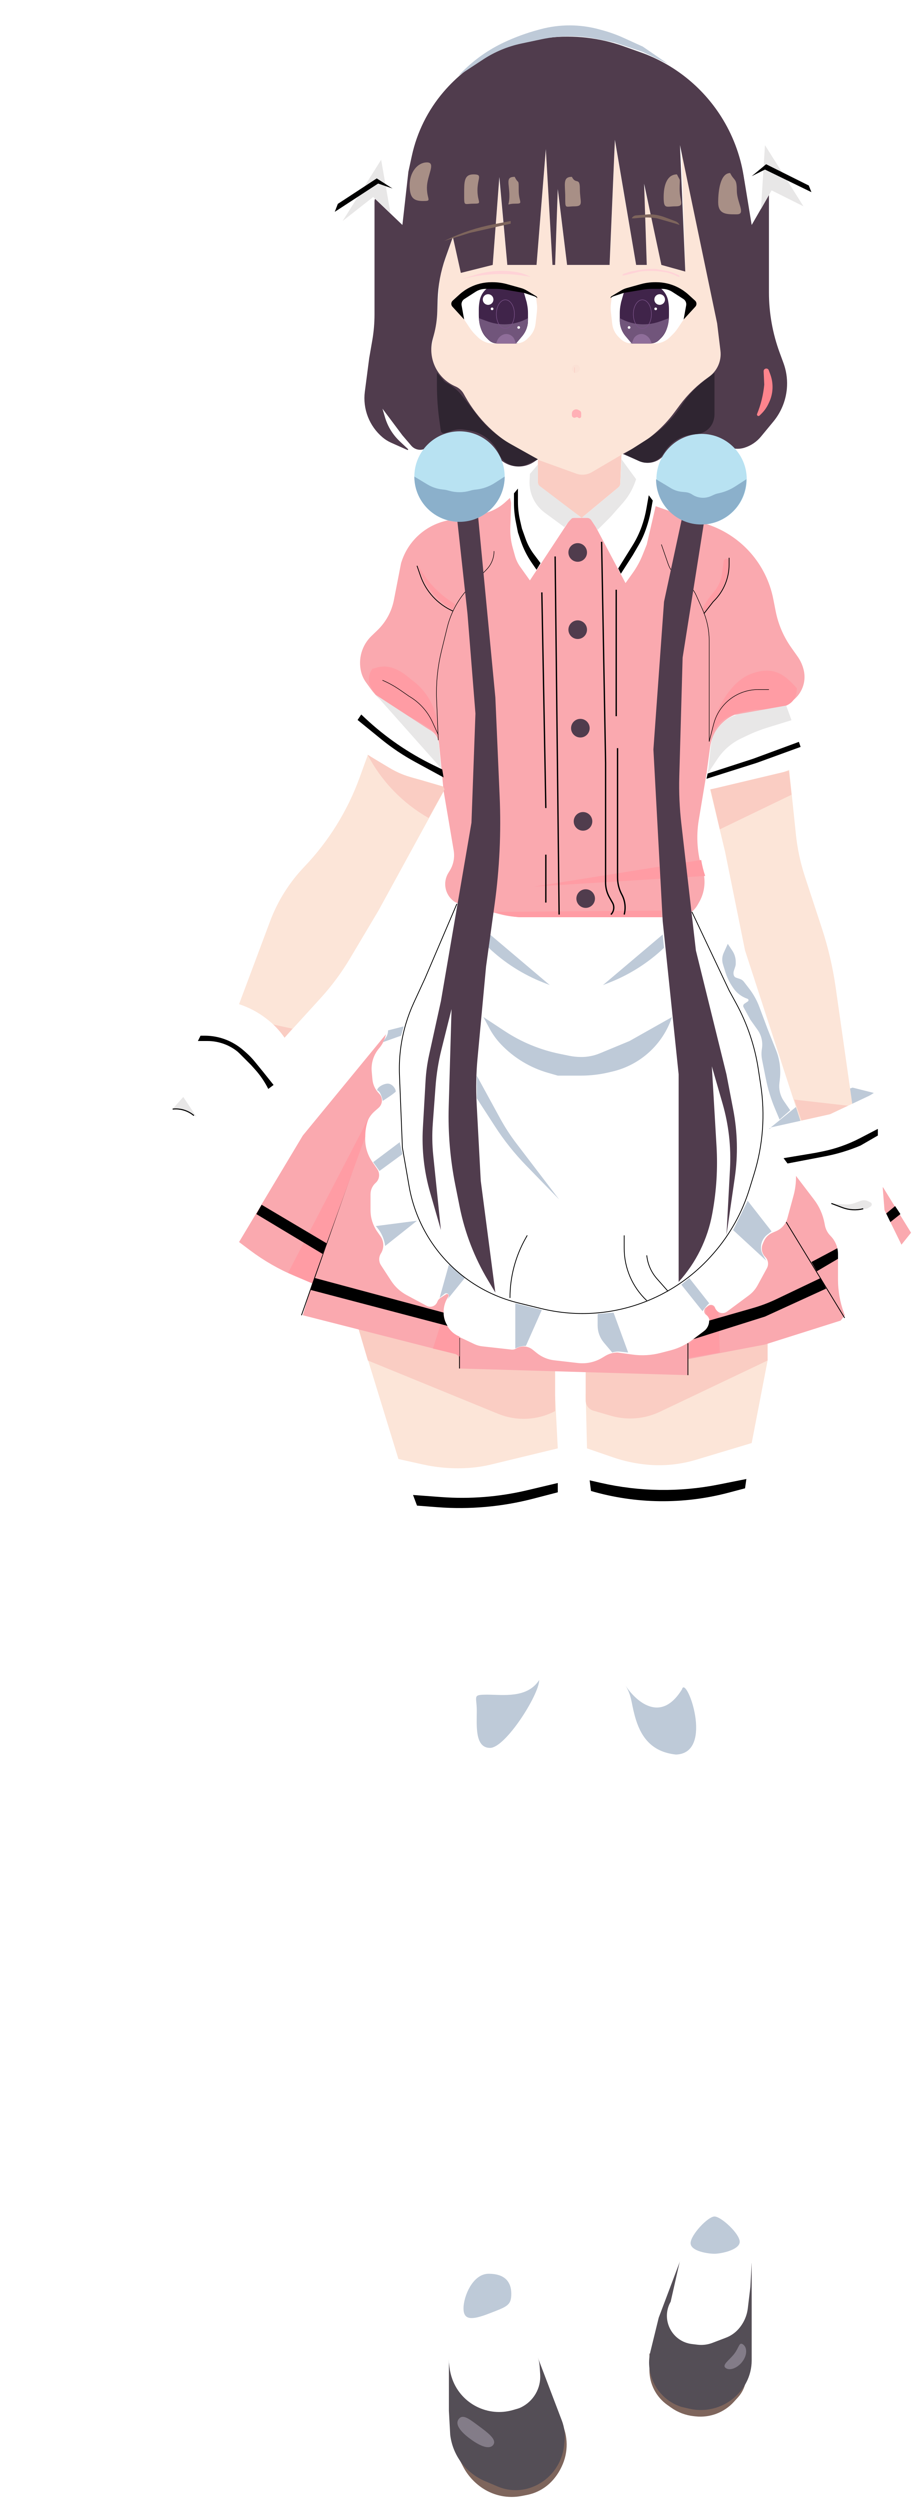 <svg width="347" height="939" viewBox="0 0 347 939" fill="none" xmlns="http://www.w3.org/2000/svg">
<path d="M198.079 937.091L196.075 937.479C191.043 938.455 185.797 937.412 181.505 934.609C178.399 932.58 175.842 929.774 174.123 926.486L171.253 921L210.197 908L211.035 909.679C213.657 914.93 213.711 921.096 211.182 926.392L211.037 926.695C210.149 928.555 208.988 930.27 207.591 931.786C205.068 934.523 201.735 936.382 198.079 937.091Z" fill="#7E655C"/>
<path d="M280.498 893.577L282.093 878L244.148 884V890.233C244.148 895.419 246.661 900.283 250.891 903.283L252.303 904.285C254.813 906.065 257.737 907.172 260.797 907.501L261.518 907.578C266.918 908.157 272.269 906.122 275.919 902.102L277.446 900.42C279.167 898.523 280.237 896.125 280.498 893.577Z" fill="#7E655C"/>
<path d="M168.757 905.5V881.5L202.209 885.5L211.229 909.16C212.191 911.683 212.534 914.4 212.227 917.084L212.043 918.701C211.22 925.909 206.326 932.001 199.465 934.356C195.445 935.737 191.057 935.585 187.142 933.929L182.349 931.903C175.179 928.871 170.182 922.23 169.256 914.5L168.757 905.5Z" fill="#544E56"/>
<path d="M247.643 870.5L256.131 848L282.593 850V854.5V886.572C282.593 889.48 281.882 892.344 280.523 894.915C276.443 902.632 267.687 906.645 259.178 904.697L256.131 904C247.409 901.182 242.344 892.105 244.528 883.203L247.643 870.5Z" fill="#544E56"/>
<path d="M161.19 579.461L149.784 546.5L209.698 542.5L210.128 612.314C210.174 619.738 209.224 627.134 207.302 634.305L204.705 644L195.718 710L189.609 805.532C189.355 809.504 189.44 813.489 189.864 817.446L194.413 859.968C194.948 864.967 196.153 869.87 197.996 874.547L201.876 884.389C202.427 885.788 202.762 887.263 202.869 888.763L203.079 891.702C203.457 897.005 200.537 901.994 195.728 904.26C195.389 904.42 195.038 904.552 194.678 904.657L192.842 905.189C183.472 907.905 173.587 902.963 170.139 893.836C169.553 892.285 169.162 890.667 168.975 889.019L163.764 843V819.124C163.764 814.048 163.389 808.98 162.642 803.959L153.287 741.116C152.285 734.384 151.843 727.58 151.967 720.774L152.538 689.307C152.699 680.468 153.924 671.68 156.188 663.134L162.822 638.096C164.776 630.719 165.953 623.158 166.334 615.536C166.945 603.293 165.199 591.046 161.19 579.461Z" fill="white"/>
<path d="M226.673 623.5L220.682 542L283.092 539.5L273.983 598.445C271.432 614.95 272.507 631.813 277.133 647.86L281.414 662.714C283.195 668.894 284.464 675.211 285.207 681.599L288.824 712.686C289.661 719.881 289.85 727.136 289.39 734.365L287.086 770.5L284.091 822L282.094 859L281.14 866.959C280.786 869.913 279.521 872.684 277.522 874.886C276.26 876.276 274.689 877.349 272.936 878.017L267.837 879.963C266.051 880.644 264.127 880.882 262.229 880.656L260.154 880.408C252.558 879.503 248.346 871.144 252.137 864.5L257.667 840.132C258.969 834.395 259.626 828.531 259.626 822.648V790.783C259.626 782.621 258.701 774.485 256.868 766.531L244.647 713.5L226.673 623.5Z" fill="white"/>
<path d="M149.784 548L137.801 509L208.699 524.5L209.698 544L184.536 550.082C182.009 550.693 179.437 551.1 176.845 551.3C170.82 551.764 164.76 551.333 158.862 550.02L149.784 548Z" fill="#FCE5D8"/>
<path d="M220.682 544L220.183 523.5L240.653 532L288.584 511L282.593 542L261.653 548.291C255.698 550.08 249.453 550.701 243.262 550.12C238.875 549.708 234.554 548.775 230.388 547.341L220.682 544Z" fill="#FCE5D8"/>
<path d="M138.301 511L134.306 497.5L208.699 512.5V530C202.052 533.487 194.203 533.86 187.255 531.019L138.301 511Z" fill="#FACDC3"/>
<path d="M220.183 525.995V513.5L288.584 500V511L248.074 530.26C242.328 532.991 235.781 533.522 229.671 531.751L223.069 529.837C221.359 529.341 220.183 527.775 220.183 525.995Z" fill="#FACDC3"/>
<path d="M113.836 426.5L146.289 387L332.022 446L342.506 463L316.045 496L287.586 505L258.627 510.5V516.5L172.751 514V510.555C172.751 509.64 172.131 508.842 171.245 508.616L113.836 494L117.331 482L110.88 479.291C104.885 476.773 99.224 473.525 94.025 469.62L89.871 466.5L113.836 426.5Z" fill="#FAA9AF"/>
<path d="M167.491 342.654L169.755 336.5L260.125 340L263.785 346.23C264.611 347.636 266.12 348.5 267.751 348.5C268.915 348.5 270.003 349.077 270.657 350.039L275.584 357.296C277.129 359.571 277.273 362.517 275.958 364.932C275.512 365.749 275.914 366.771 276.798 367.065L277.822 367.407C278.972 367.791 279.962 368.548 280.634 369.558L283.355 373.645C284.176 374.878 284.855 376.199 285.381 377.584L292.107 395.311C293.395 398.706 293.733 402.388 293.085 405.961C292.451 409.453 293.478 413.041 295.863 415.668L297.072 417L299.145 439.836C299.425 442.921 299.152 446.03 298.338 449.019L296.017 457.54C295.422 459.726 293.861 461.521 291.779 462.414L290.413 463.001C288.92 463.642 287.736 464.839 287.112 466.339L286.742 467.227C286.044 468.905 286.426 470.839 287.711 472.125C288.821 473.237 289.067 474.947 288.316 476.327L284.83 482.726C284.014 484.224 282.882 485.527 281.511 486.543L273.313 492.624C271.735 493.795 269.472 493.082 268.851 491.216C268.491 490.135 267.17 489.735 266.271 490.435L265.393 491.119C264.505 491.811 264.527 493.16 265.437 493.823C267.269 495.158 267.298 497.881 265.494 499.254L260.302 503.206C257.878 505.05 255.112 506.394 252.164 507.16L248.359 508.148C244.919 509.041 241.338 509.253 237.817 508.772L232.165 508C230.532 508 228.929 508.444 227.529 509.286L226.38 509.976C223.656 511.613 220.469 512.304 217.312 511.943L208.34 510.916C205.965 510.644 203.715 509.707 201.849 508.212L200.217 506.904C198.419 505.464 195.908 505.318 193.956 506.54C193.481 506.838 192.918 506.966 192.36 506.904L181.295 505.673C180.266 505.558 179.263 505.274 178.328 504.832L172.714 502.177C166.962 499.457 164.995 492.245 168.569 486.982C168.947 486.426 168.292 485.751 167.725 486.112L165.628 487.449C165.066 487.807 164.636 488.337 164.403 488.961C163.801 490.569 161.918 491.278 160.405 490.466L152.886 486.432C150.523 485.164 148.518 483.322 147.054 481.075L143.216 475.181C142.351 473.853 142.341 472.141 143.192 470.803C144.462 468.804 144.4 466.237 143.036 464.301L141.86 462.633C140.194 460.269 139.299 457.447 139.299 454.555V448.569C139.299 446.935 139.998 445.378 141.218 444.292C142.69 442.981 142.96 440.781 141.848 439.154L139.919 436.33C138.214 433.835 137.302 430.883 137.302 427.861V425.228C137.302 422.223 138.598 419.364 140.858 417.384L142.323 416.1C143.93 414.692 144.012 412.22 142.502 410.708C141.078 409.281 140.198 407.401 140.016 405.393L139.75 402.466C139.462 399.291 140.469 396.134 142.542 393.711C144.316 391.639 145.291 389.001 145.291 386.273V380.366C145.291 375.439 147.706 370.825 151.755 368.018L155.882 365.157C157.181 364.257 157.457 362.451 156.488 361.203C155.496 359.925 155.553 358.122 156.624 356.909L163.9 348.672C165.46 346.906 166.678 344.865 167.491 342.654Z" fill="white"/>
<path d="M251.138 485L246.971 480.27C244.811 477.819 243.474 474.751 243.15 471.5V471.5" stroke="black" stroke-width="0.3"/>
<path d="M243.15 488.5V488.5C237.733 483.394 234.662 476.28 234.662 468.836V464" stroke="black" stroke-width="0.3"/>
<path d="M266.616 489.5L259.127 480L256.131 482.5L264.119 492.5C264.783 491.502 265.544 490.573 266.391 489.725L266.616 489.5Z" fill="#BECAD8"/>
<path d="M230.668 493L224.676 493.5V497.841C224.676 500.204 225.513 502.49 227.038 504.295L230.168 508C231.155 507.671 232.202 507.56 233.236 507.675L236.16 508L230.668 493Z" fill="#BECAD8"/>
<path d="M174.748 480L168.757 475L165.262 487.5L167.136 485.964C167.97 485.281 169.146 486.22 168.665 487.184L168.258 488L174.748 480Z" fill="#BECAD8"/>
<path d="M179.242 404V412.5L186.123 423.124C189.516 428.362 193.416 433.253 197.769 437.726L210.197 450.5L194.139 429.471C191.866 426.495 189.823 423.35 188.026 420.064L179.242 404Z" fill="#BECAD8"/>
<path d="M189.764 387.282L181.738 382L183.97 386.191C185.14 388.387 186.601 390.414 188.316 392.216C193.162 397.313 199.283 401.02 206.045 402.955L209.698 404H218.382C221.901 404 225.408 403.594 228.834 402.792L230.213 402.468C240.734 400.002 249.223 392.254 252.636 382L236.659 391L225.496 395.626C223.307 396.533 220.96 397 218.59 397C216.993 397 215.4 396.838 213.836 396.515L210.291 395.784C202.972 394.275 196.007 391.39 189.764 387.282Z" fill="#BECAD8"/>
<path d="M204.233 369.029L206.702 370L184.235 351L183.735 356C189.671 361.614 196.63 366.037 204.233 369.029Z" fill="#BECAD8"/>
<path d="M229.142 369.029L226.673 370L249.141 351L249.64 356C243.704 361.614 236.745 366.037 229.142 369.029Z" fill="#BECAD8"/>
<path d="M289.083 424L299.568 415.5L320.538 408.5L328.527 410.5L320.538 415.5L302.065 423L289.083 424Z" fill="#BECAD8"/>
<path d="M272.607 320L266.616 295L296.573 288L299.223 313.403C299.784 318.786 300.919 324.093 302.608 329.234L308.977 348.623C311.354 355.86 313.091 363.292 314.166 370.834L320.538 415.5L301.565 423L280.096 357L272.607 320Z" fill="#FCE5D8"/>
<path d="M142.295 342L167.758 295.5L138.301 283.5L135.199 292.043C130.659 304.544 123.569 315.964 114.378 325.578C108.749 331.465 104.375 338.433 101.519 346.06L89.371 378.5L105.847 391L120.526 374.9C124.709 370.312 128.418 365.312 131.594 359.976L142.295 342Z" fill="#FCE5D8"/>
<path d="M109.965 386.362L105.97 390.862L95.985 383.362L109.965 386.362Z" fill="#FACDC3"/>
<path d="M99.986 382.482L100.255 382.688C105.201 386.475 108.896 391.66 110.864 397.57L111.839 400.5L88.871 418.983C85.56 421.647 82.648 424.772 80.224 428.262C77.373 432.367 73.623 435.767 69.26 438.203L52.398 447.621C50.768 448.531 49.338 449.76 48.193 451.234L47.048 452.708C45.071 455.254 41.834 456.35 38.802 455.664L38.517 459.526C38.471 460.141 38.145 460.7 37.633 461.042L35.564 462.423C34.235 463.311 32.453 462.358 32.453 460.76V447L22.802 463.569C22.296 464.437 21.322 464.919 20.325 464.794C18.982 464.626 17.974 463.484 17.974 462.13V459L29.957 440L9.81 462.144C9.598 462.377 9.328 462.55 9.027 462.645C6.153 463.554 3.783 460.272 5.55 457.83L21.036 436.429C23.608 432.875 27.085 430.074 31.105 428.319L55.171 417.814C60.798 415.358 65.324 410.916 67.887 405.337L73.509 393.098C74.762 390.37 75.819 387.555 76.671 384.675L79.386 375.5C86.833 375.5 94.073 377.954 99.986 382.482Z" fill="white"/>
<path d="M280.151 294.051L264.119 297L268.613 265L294.576 262L301.521 282.048C302.387 284.548 301.155 287.291 298.71 288.304L296.506 289.217C291.239 291.4 285.757 293.02 280.151 294.051Z" fill="white"/>
<path d="M131.96 273.857L142.794 258L167.758 274.5L168.757 296L153.964 291.72C148.891 290.253 144.132 287.863 139.924 284.671L132.845 279.3C131.147 278.012 130.757 275.618 131.96 273.857Z" fill="white"/>
<path d="M189.966 188.6L191.724 187L198.714 217L209.199 193L223.678 194.5L235.161 217L246.145 190L266.116 197L266.376 197.089C278.883 201.366 288.158 211.989 290.709 224.958L291.616 229.57C292.58 234.468 294.568 239.107 297.45 243.182L299.87 246.604C300.989 248.185 301.782 249.974 302.201 251.865C303.045 255.668 301.821 259.635 298.981 262.301L298.637 262.624C296.642 264.497 294.126 265.723 291.421 266.14L276.102 268.5C271.141 270.674 267.672 275.276 266.947 280.643L265.617 290.5L262.705 308C261.666 314.244 262.123 320.646 264.04 326.679L264.619 328.5C265.264 332.053 264.636 335.719 262.847 338.855L262.285 339.841C260.641 342.722 257.578 344.5 254.261 344.5H196.866C193.783 344.5 190.714 344.104 187.732 343.322L172.175 339.242C171.567 339.082 170.996 338.802 170.498 338.418C167.239 335.908 166.407 331.34 168.569 327.842L169.076 327.022C170.479 324.752 171.007 322.049 170.561 319.417L166.76 297L165.107 279.622C164.891 277.352 163.583 275.329 161.6 274.201L148.068 266.501C144.593 264.523 141.584 261.821 139.245 258.578L137.584 256.276C136.738 255.103 136.124 253.779 135.773 252.376C134.557 247.504 136.037 242.353 139.655 238.869L141.895 236.712C145.08 233.645 147.242 229.672 148.088 225.332L150.783 211.5L151.03 210.757C153.653 202.876 160.322 197.022 168.476 195.441L181.274 192.961C184.516 192.332 187.524 190.824 189.966 188.6Z" fill="#FAA9AF"/>
<path d="M264.828 227.258L264.119 228.5V229L264.619 230.5L267.614 227L269.495 224.41C270.897 222.48 272.015 220.359 272.817 218.113L274.048 214.66C274.086 214.554 274.105 214.443 274.105 214.33V210.917C274.105 209.894 272.778 209.493 272.211 210.345C272.143 210.447 272.099 210.563 272.083 210.685L271.459 215.372C271.228 217.108 270.663 218.782 269.795 220.303C269.341 221.099 268.812 221.851 268.216 222.547L267.807 223.025C266.683 224.339 265.685 225.756 264.828 227.258Z" fill="#FF9CA4"/>
<path d="M266.616 278.5V255.5V240.606C266.616 236.581 265.766 232.601 264.121 228.927L261.743 223.615C260.694 221.272 258.896 219.344 256.631 218.134V218.134C254.063 216.762 252.105 214.472 251.15 211.721L248.642 204.5" stroke="black" stroke-width="0.2"/>
<path d="M218.685 194.5H215.768C215.096 194.5 214.468 194.838 214.098 195.4L199.213 218L195.551 212.866C194.671 211.631 194.013 210.253 193.608 208.792L192.743 205.675C192.067 203.239 191.765 200.715 191.847 198.188L192.223 186.5L202.708 174L203.706 182L218.685 194.5L232.165 182.5L233.164 172L246.645 189.5L243.15 204.5L241.627 208.312C240.649 210.762 239.38 213.086 237.848 215.233L235.161 219L222.743 195.564C222.397 194.909 221.717 194.5 220.976 194.5H218.685Z" fill="white"/>
<path d="M202.209 180.974V171L218.685 176L233.663 170.5L233.201 181.611C233.177 182.177 232.915 182.706 232.479 183.068L218.685 194.5L203.442 183.399C202.667 182.834 202.209 181.933 202.209 180.974Z" fill="#FACDC3"/>
<path d="M234.163 170.5L222.517 177.336C220.722 178.39 218.551 178.59 216.593 177.882L201.709 172.5L194.455 169.54C190.35 167.866 186.645 165.345 183.58 162.142L183.099 161.64C178.9 157.252 175.56 152.117 173.25 146.5L171.763 145.984C165.125 143.683 161.113 136.931 162.266 130L164.263 120L165.262 103.5L170.255 89L173.25 102L185.233 99L187.729 67.5L190.725 99.5L201.709 99L205.204 56.5L207.701 99H208.699L209.698 71.5L213.193 99.5H229.17L231.167 53L239.155 99.5H243.15L242.151 70L249.141 99.5L257.629 101.5L256.131 56L269.117 117.172C269.445 118.716 269.987 120.208 270.727 121.602C274.953 129.568 272.655 139.431 265.344 144.709L256.63 151C251.767 159.442 244.315 166.094 235.378 169.973L234.163 170.5Z" fill="#FCE5D8"/>
<path d="M140.797 112.5V75.606C140.797 73.61 143.38 72.819 144.499 74.472C146.696 77.721 151.762 76.329 151.992 72.414L152.251 68.001C152.271 67.668 152.32 67.337 152.399 67.012L154.73 57.382C155.759 53.133 157.089 48.962 158.71 44.902L160.269 41L167.259 33L170.701 29.947C179.882 21.803 191.11 16.317 203.176 14.08C217.46 11.431 232.217 13.462 245.255 19.871L252.636 23.5C266.633 32.42 276.239 46.81 279.109 63.158L282.593 83L289.083 73V109.792C289.083 117.536 290.452 125.22 293.126 132.488L294.543 136.341C295.553 139.087 296.011 142.005 295.889 144.928C295.685 149.841 293.879 154.552 290.746 158.342L286.077 163.992C284.455 165.955 282.298 167.405 279.868 168.165C277.19 169.003 274.273 168.501 272.03 166.816L270.89 165.96C268.764 164.363 266.177 163.5 263.517 163.5C258.824 163.5 254.359 165.528 251.271 169.062L249.447 171.15C247.183 173.74 243.504 174.567 240.35 173.194L234.163 170.5L237.66 168.614C243.906 165.246 249.335 160.546 253.563 154.846L255.547 152.171C258.579 148.084 262.255 144.517 266.43 141.608C269.617 139.388 271.317 135.59 270.85 131.734L269.612 121.5L255.632 54.5L257.629 102L248.642 99.5L242.151 69L243.15 99.5H239.155L231.167 52.5L229.17 99.5H213.193L209.698 71L208.699 99.5H207.701L205.204 56L201.709 99.5H190.725L187.729 66.5L185.233 99.5L173.25 102.5L170.255 89L167.466 96.869C165.675 101.926 164.682 107.23 164.525 112.592L164.393 117.074C164.307 120.014 163.876 122.935 163.109 125.775L162.663 127.431C160.716 134.643 164.369 142.188 171.234 145.134C172.542 145.696 173.628 146.672 174.325 147.913L174.939 149.006C179.703 157.487 186.819 164.409 195.428 168.935L202.209 172.5L200.89 173.401C195.737 176.919 188.671 175.169 185.755 169.653C183.603 165.582 179.318 163.094 174.715 163.243L173.77 163.274C169.204 163.421 164.792 164.952 161.116 167.664L160.556 168.078C158.706 169.443 156.116 169.148 154.621 167.401L151.282 163.5L143.793 153.5L144.756 156.779C145.76 160.198 147.686 163.311 150.283 165.75L152.281 167.625L153.279 168.562L153.381 168.658C153.552 168.819 153.368 169.095 153.154 169L152.031 168.5L149.784 167.5L147.041 166.279C145.88 165.762 144.798 165.084 143.826 164.265C138.827 160.049 136.315 153.579 137.16 147.094L138.8 134.5L139.957 127.84C140.516 124.619 140.797 121.356 140.797 118.087V112.5Z" fill="#503C4D"/>
<path d="M203.706 222.5L205.204 303.5" stroke="black" stroke-width="0.5"/>
<path d="M231.666 221.5V269" stroke="black" stroke-width="0.5"/>
<path d="M140.298 74L123.322 87L133.807 58.5C142.224 32.277 163.244 12.031 189.764 4.604L197.447 2.452C203.248 0.828 209.269 0.126 215.288 0.374L222.023 0.651C235.568 1.209 248.771 5.075 260.476 11.914L261.073 12.262C276.4 21.216 288.7 34.548 296.391 50.546L297.571 53L308.555 81L290.082 71.5L282.593 84.5L279.562 65.983C278.267 58.076 275.385 50.514 271.087 43.751C263.984 32.573 253.344 24.093 240.863 19.663L234.413 17.374C225.379 14.167 215.731 13.072 206.208 14.172L204.631 14.355C189.915 16.055 176.386 23.254 166.753 34.508C160.858 41.395 156.764 49.637 154.836 58.495L153.529 64.5L151.282 84.5L140.298 74Z" fill="white"/>
<ellipse cx="172.751" cy="179" rx="16.976" ry="17" fill="#B8E2F2"/>
<path d="M280.732 179.963C280.732 189.351 273.131 196.963 263.756 196.963C254.381 196.963 246.781 189.351 246.781 179.963C246.781 170.574 254.381 162.963 263.756 162.963C273.131 162.963 280.732 170.574 280.732 179.963Z" fill="#B8E2F2"/>
<ellipse cx="217.187" cy="207.5" rx="3.495" ry="3.5" fill="#503C4D"/>
<ellipse cx="217.187" cy="236.5" rx="3.495" ry="3.5" fill="#503C4D"/>
<ellipse cx="218.186" cy="273.5" rx="3.495" ry="3.5" fill="#503C4D"/>
<ellipse cx="219.184" cy="308.5" rx="3.495" ry="3.5" fill="#503C4D"/>
<path d="M135.809 268.36L137.33 269.783C144.924 276.888 153.539 282.812 162.887 287.359L166.26 289L166.76 292L156.056 286.181C151.552 283.732 147.283 280.871 143.306 277.634L134.429 270.409L135.809 268.36Z" fill="black"/>
<ellipse cx="220.183" cy="337.5" rx="3.495" ry="3.5" fill="#503C4D"/>
<path d="M166.644 295.466L167.143 296.466L161.152 307.249V307.249C151.374 301.7 143.393 293.429 138.185 283.466V283.466L146.317 288.352C149.203 290.086 152.317 291.407 155.57 292.275L158.156 292.966L166.644 295.466Z" fill="#FACDC3"/>
<path d="M266.043 290.525L283.092 285L300.338 278.639L300.988 280.53L284.59 286.5L265.617 292.5L266.043 290.525Z" fill="black"/>
<path d="M263.62 323V323C263.952 324.997 264.44 326.965 265.08 328.886L265.118 329L200.711 333L263.62 323Z" fill="#FF9CA4"/>
<path d="M264.619 196.5L256.63 193.5L249.64 226L245.646 281.5L249.141 346L255.132 403.5V481.5C261.658 474.311 266.037 465.436 267.772 455.883L267.883 455.271C269.363 447.119 269.865 438.82 269.379 430.55L267.614 400.5L271.654 414.526C273.938 422.453 274.88 430.706 274.441 438.944L273.106 464L276.243 442.324C277.472 433.834 277.273 425.199 275.656 416.775L273.106 403.5L261.623 357L256.15 309.355C255.472 303.459 255.216 297.523 255.382 291.59L256.63 247L264.619 196.5Z" fill="#503C4D"/>
<path d="M205.204 321V339" stroke="black" stroke-width="0.5"/>
<path d="M164.263 276C161.06 272.35 152.511 268.65 146.02 264.917C139.144 260.006 136.986 255.421 140.029 251.15C141.526 251.15 146.02 247.65 154.508 255.15C161.383 260.061 165.262 268 164.263 276Z" fill="#FF9CA4"/>
<path d="M164.763 278L164.145 262.855C163.892 256.649 164.514 250.439 165.991 244.406L168.132 235.667C169.522 229.991 172.396 224.787 176.459 220.587L182.951 213.875C184.735 212.031 185.732 209.566 185.732 207V207" stroke="black" stroke-width="0.2"/>
<path d="M193.222 185.31L194.719 183.5L194.72 188.47C194.72 190.816 194.985 193.154 195.512 195.439L196.217 198.5L197.596 202.366C198.337 204.443 199.386 206.398 200.708 208.163L203.207 211.5L201.71 214L199.975 211.491C198.145 208.844 196.7 205.949 195.683 202.895L194.72 200L193.92 195.994C193.456 193.67 193.222 191.306 193.222 188.936L193.222 185.31Z" fill="black"/>
<path d="M243.897 186L245.395 188L244.763 191.49C244.22 194.49 243.387 197.429 242.275 200.267V200.267C241.693 201.753 240.997 203.193 240.193 204.572L237.906 208.5L233.412 215.5L232.413 213.5L236.158 207.5L237.777 204.906C239.19 202.642 240.355 200.232 241.252 197.718V197.718C242.015 195.576 242.597 193.374 242.992 191.135L243.897 186Z" fill="black"/>
<path d="M202.209 181.007V174.5L199.213 178L199.087 180.516C198.854 185.196 200.959 189.686 204.705 192.5L212.194 198L212.273 197.89C213.051 196.798 213.918 195.773 214.866 194.825C215.073 194.617 215.355 194.5 215.649 194.5H218.685L203 182.6C202.501 182.222 202.209 181.633 202.209 181.007Z" fill="#E8E7E7"/>
<path d="M239.155 180L233.663 172.5L233.208 181.621C233.18 182.181 232.918 182.704 232.487 183.061L218.685 194.5H220.609C221.279 194.5 221.903 194.835 222.274 195.392L224.676 199L229.669 194L234.157 188.907C236.14 186.656 237.684 184.052 238.708 181.232L239.155 180Z" fill="#E8E7E7"/>
<path d="M164.763 276L162.638 271.318C160.772 267.208 157.676 263.777 153.778 261.5V261.5L150.413 259.167C148.335 257.726 146.117 256.497 143.793 255.5V255.5" stroke="black" stroke-width="0.2"/>
<path d="M170.255 229.5V229.5C164.522 226.948 160.104 222.133 158.054 216.203L156.774 212.5" stroke="black" stroke-width="0.3"/>
<path d="M171.253 227L170.255 229L169.798 228.735C163.988 225.366 159.641 219.953 157.608 213.553L157.273 212.5L157.835 213.472C161.067 219.062 165.689 223.722 171.253 227Z" fill="#FF9CA4"/>
<path d="M299.568 258.5C299.568 265.68 293.078 266.5 284.091 266.5C275.603 268 270.111 269 267.115 277.5C267.614 268.5 274.105 256 282.593 253C291.068 250.005 295.075 253.5 299.568 258.5Z" fill="#FF9CA4"/>
<path d="M266.616 278.5L268.304 271.949C269.744 266.359 273.885 261.859 279.337 259.96V259.96C281.162 259.325 283.08 259 285.013 259H289.083" stroke="black" stroke-width="0.2"/>
<path d="M264.619 230.5L268.114 226L268.452 225.661C272.072 222.036 274.105 217.123 274.105 212V212V209.5" stroke="black" stroke-width="0.3"/>
<path d="M267.115 296.5L296.573 289.5L297.571 298.5L270.61 311.5L267.115 296.5Z" fill="#FACDC3"/>
<path d="M320.538 415.5L298.57 413L302.065 423L320.538 415.5Z" fill="#FACDC3"/>
<path d="M76.987 389H75.391L74.393 391H77.995C81.819 391 85.544 392.213 88.636 394.464C89.125 394.821 89.586 395.215 90.014 395.644L94.364 400L95.869 401.675C97.852 403.882 99.529 406.345 100.855 409L102.852 407.5L98.858 402.5L95.745 398.69C94.826 397.565 93.819 396.515 92.734 395.549L91.763 394.684C90.505 393.565 89.128 392.587 87.657 391.768C84.394 389.953 80.721 389 76.987 389Z" fill="black"/>
<g filter="url(#filter0_f)">
<path d="M68.901 412L64.906 416.5C67.836 416.5 70.701 417.368 73.137 418.995L73.894 419.5L68.901 412Z" fill="#E8E7E7"/>
</g>
<g filter="url(#filter1_f)">
<path d="M64.906 416.571V416.571C67.775 416.243 70.651 417.111 72.86 418.97L72.895 419" stroke="black" stroke-width="0.4"/>
</g>
<path d="M171.753 339.5L159.77 367.5L155.568 376.616C154.377 379.202 153.373 381.87 152.565 384.601V384.601C150.724 390.825 149.918 397.309 150.181 403.794L151.282 431L153.786 445.466C156.333 460.18 164.775 473.218 177.16 481.561V481.561C182.5 485.159 188.433 487.787 194.686 489.325L203.43 491.476C210.227 493.148 217.249 493.711 224.225 493.145V493.145C241.158 491.77 256.881 483.823 268.03 471.004L268.405 470.573C274.468 463.601 279.011 455.441 281.742 446.614L283.493 440.954C286.844 430.125 287.696 418.679 285.987 407.474L285.077 401.508C283.764 392.902 280.962 384.59 276.798 376.945L274.105 372L260.125 342.5" stroke="black" stroke-width="0.3"/>
<path d="M171.753 194H179.741L186.232 262L187.846 299.185C188.433 312.701 187.799 326.242 185.954 339.644L182.737 363L179.519 397.636C179.002 403.205 178.892 408.804 179.189 414.388L180.74 443.5L186.232 485.5L183.484 480.913C178.364 472.368 174.75 463.007 172.799 453.238L171.172 445.091C169.235 435.395 168.403 425.511 168.69 415.627L169.755 379L165.984 394.106C164.839 398.694 164.088 403.371 163.739 408.086L162.709 422.008C162.415 425.995 162.472 430 162.881 433.977L165.761 462L161.714 447.949C159.436 440.04 158.511 431.802 158.98 423.585L159.987 405.939C160.175 402.652 160.624 399.384 161.331 396.168L165.761 376L177.245 309L178.742 268L175.747 230.5L171.753 194Z" fill="#503C4D"/>
<path d="M248.642 342V344.5H195.219L194.94 344.472C191.807 344.158 188.719 343.497 185.732 342.5L248.642 342Z" fill="#FF9CA4"/>
<path d="M208.699 209L210.197 343.5" stroke="black" stroke-width="0.5"/>
<path d="M226.174 203.5L227.672 286.5V331.533C227.672 333.477 228.179 335.388 229.142 337.077L230.265 339.045C231.093 340.495 230.848 342.319 229.669 343.5V343.5" stroke="black" stroke-width="0.5"/>
<path d="M232.165 281V329.606C232.165 331.834 232.718 334.027 233.773 335.989V335.989C234.987 338.248 235.316 340.879 234.695 343.367L234.662 343.5" stroke="black" stroke-width="0.5"/>
<path d="M113.337 494L132.309 440" stroke="black" stroke-width="0.3"/>
<path d="M172.751 514L172.751 502.5" stroke="black" stroke-width="0.3"/>
<path d="M258.627 516.5V504.5" stroke="black" stroke-width="0.3"/>
<path d="M317.542 495L295.574 459" stroke="black" stroke-width="0.3"/>
<path d="M108.344 478L138.8 419.5L138.53 420.222C137.718 422.39 137.302 424.685 137.302 427L117.331 482L108.344 478Z" fill="#FF9CA4"/>
<path d="M162.766 506.5L166.76 494L166.875 494.694C167.424 497.989 169.651 500.758 172.751 502V509.5L171.253 508.5L162.766 506.5Z" fill="#FF9CA4"/>
<path d="M185.44 918.259C183.964 920.257 180.338 918.663 176.745 916C173.152 913.337 170.952 910.615 172.428 908.617C173.904 906.62 176.148 908.337 179.741 911C183.334 913.663 186.916 916.262 185.44 918.259Z" fill="#837C88"/>
<path d="M279.098 887C277.272 889.426 274.339 890.556 272.797 889.392C271.255 888.229 274.277 886.426 276.102 884C277.928 881.574 277.866 879.444 279.407 880.607C280.949 881.771 280.923 884.574 279.098 887Z" fill="#837C88"/>
<g filter="url(#filter2_f)">
<path d="M192.223 861.5C192.223 865.918 190.725 866.308 183.735 869C177.245 871.5 174.249 871.418 174.249 867C174.249 862.582 177.669 854 183.735 854C189.802 854 192.223 857.082 192.223 861.5Z" fill="#BECAD8"/>
</g>
<g filter="url(#filter3_f)">
<path d="M278.099 842C278.099 845.038 271.095 846.5 268.613 846.5C266.131 846.5 259.626 845.538 259.626 842.5C259.626 839.462 266.131 832.5 268.613 832.5C271.095 832.5 278.099 838.962 278.099 842Z" fill="#BECAD8"/>
</g>
<path d="M155.276 561.5L165.911 562.289C176.731 563.092 187.61 562.228 198.169 559.729L209.698 557V560.5L200.515 562.884C188.744 565.94 176.548 567.023 164.423 566.089L156.774 565.5L155.276 561.5Z" fill="black"/>
<path d="M221.681 556L225.883 556.959C240.441 560.282 255.535 560.492 270.177 557.575L280.596 555.5L280.096 559L273.923 560.633C256.94 565.126 239.052 564.907 222.18 560V560L221.681 556Z" fill="black"/>
<g filter="url(#filter4_f)">
<path d="M202.708 631C202.708 636.523 190.025 656.5 184.235 656.5C178.444 656.5 179.242 648.023 179.242 642.5C179.242 636.977 177.445 636.5 183.236 636.5C189.027 636.5 198.214 638 202.708 631Z" fill="#BECAD8"/>
</g>
<g filter="url(#filter5_f)">
<path d="M256.388 634.5C257.886 628.745 268.855 658.5 254.134 659C244.647 658 240.695 651.988 238.656 644.5C237.158 639 237.658 637.5 235.161 633C236.548 635.5 247.144 649.5 256.388 634.5Z" fill="#BECAD8"/>
</g>
<path d="M121.325 471L96.361 456L98.358 452.5L122.823 467L121.325 471Z" fill="black"/>
<path d="M116.832 484.5L168.258 498L168.045 497.645C167.204 496.241 166.76 494.636 166.76 493L118.33 480L116.832 484.5Z" fill="black"/>
<path d="M270.61 508L270.115 493.117C270.112 493.041 270.084 492.969 270.035 492.911L268.43 491.037C267.743 490.233 266.498 490.242 265.821 491.055C265.124 491.892 265.124 493.108 265.821 493.945L265.971 494.125C266.687 494.985 266.931 496.144 266.624 497.22L266.55 497.482C266.268 498.469 265.682 499.342 264.876 499.976L259.127 504.5V510L270.61 508Z" fill="#FF9CA4"/>
<path d="M291.873 487.955L308.555 480L310.552 484L287.586 494.5L260.624 503L264.617 500.001C265.875 499.056 266.616 497.574 266.616 496L283.018 491.307C286.058 490.437 289.02 489.316 291.873 487.955Z" fill="black"/>
<path d="M336.515 453L338.512 456L324.033 467.5L307.057 477.5L305.06 474L313.24 469.663C319.089 466.563 324.604 462.871 329.701 458.647L336.515 453Z" fill="black"/>
<path d="M306.021 450.527L292.921 433.371C290.756 430.536 289.583 427.067 289.583 423.5L312.05 418.5L329.026 410.5L332.521 454.5L345.038 480.002C346.329 482.632 347 485.523 347 488.453C347 490.458 346.544 492.437 345.666 494.239L339.513 506.87C337.911 510.159 335.086 512.69 331.642 513.922L329.43 514.712C325.57 516.093 321.257 514.978 318.551 511.898L316.137 509.15C313.901 506.606 314.213 502.716 316.827 500.561L319.246 498.566L317.232 493.021C315.786 489.037 315.046 484.832 315.046 480.595V471.011C315.046 468.443 314.027 465.979 312.212 464.162C311.131 463.079 310.402 461.695 310.12 460.192L309.975 459.414C309.37 456.183 308.016 453.139 306.021 450.527Z" fill="white"/>
<path d="M151.781 385.5L145.892 387C145.892 387.95 145.611 388.878 145.085 389.669L143.895 391.456L150.783 389L151.781 385.5Z" fill="#BECAD8"/>
<path d="M165.761 288.5L141.296 261L161.268 274C163.455 275.252 164.883 277.502 165.083 280.014L165.761 288.5Z" fill="#E8E7E7"/>
<path d="M269.753 285.037L266.116 290.5L267.244 279.964C267.486 277.695 268.324 275.53 269.673 273.689C271.877 270.679 275.156 268.635 278.828 267.981L295.574 265L297.571 270.5L288.48 273.301C285.89 274.099 283.363 275.088 280.918 276.258L278.563 277.386C274.992 279.097 271.948 281.74 269.753 285.037Z" fill="#E8E7E7"/>
<path d="M280.596 180C280.596 184.509 278.807 188.833 275.624 192.021C272.44 195.209 268.122 197 263.62 197C259.118 197 254.8 195.209 251.617 192.021C248.433 188.833 246.645 184.509 246.645 180L252.27 183.38C253.497 184.118 254.872 184.574 256.297 184.717L257.823 184.869C258.679 184.955 259.501 185.25 260.216 185.727V185.727C262.332 187.14 265.029 187.359 267.345 186.304L268.511 185.774C268.911 185.592 269.328 185.452 269.757 185.357L270.402 185.213C272.521 184.741 274.54 183.899 276.365 182.724L280.596 180Z" fill="#8BB0CB"/>
<path d="M189.727 179C189.727 183.509 187.938 187.833 184.755 191.021C181.571 194.209 177.253 196 172.751 196C168.249 196 163.931 194.209 160.748 191.021C157.564 187.833 155.776 183.509 155.776 179L160.647 181.927C162.372 182.964 164.3 183.615 166.3 183.838L166.851 183.899C167.455 183.966 168.056 184.09 168.638 184.264V184.264C171.304 185.065 174.173 185.073 176.839 184.272V184.272C177.441 184.091 178.059 183.968 178.684 183.906L178.867 183.888C181.411 183.633 183.857 182.779 186.007 181.395L189.727 179Z" fill="#8BB0CB"/>
<path d="M268.613 149.5V140L264.582 143.14C261.301 145.696 258.465 148.777 256.192 152.26C252.861 157.361 248.481 161.694 243.343 164.968L234.662 170.5L240.03 173.071C243.485 174.726 247.63 173.451 249.558 170.141C251.808 166.278 255.755 163.708 260.199 163.214L262.239 162.987C264.919 162.689 267.198 160.895 268.119 158.36C268.446 157.46 268.613 156.51 268.613 155.553V149.5Z" fill="#2F2531"/>
<path d="M317.635 452.364L312.55 452L315.265 453.046C317.751 454.004 320.418 454.401 323.075 454.211L325.181 454.061C325.737 454.021 326.274 453.837 326.738 453.527L327.276 453.168C327.441 453.058 327.575 452.907 327.663 452.729C327.864 452.326 327.701 451.837 327.299 451.635L326.381 451.176C325.52 450.744 324.519 450.687 323.614 451.016L321.334 451.847C320.151 452.277 318.891 452.454 317.635 452.364Z" fill="#E8E7E7"/>
<path d="M164.263 144.687V140L166.843 143.014C167.118 143.335 167.453 143.597 167.831 143.786C170.084 144.915 172.058 146.53 173.61 148.516L180.24 157C183.541 160.966 187.542 164.292 192.045 166.812L202.209 172.5L198.145 174.399C195.981 175.41 193.474 175.376 191.338 174.307L190.943 174.109C189.51 173.392 188.369 172.202 187.713 170.741L187.437 170.128C185.437 165.675 181.342 162.517 176.527 161.714L174.534 161.381C173.035 161.131 171.498 161.252 170.057 161.733L167.321 162.646C166.712 162.849 166.048 162.574 165.761 162L165.225 158.245C164.585 153.754 164.263 149.223 164.263 144.687Z" fill="#2F2531"/>
<path d="M289.601 140.645L289.025 139.08C288.63 138.007 287.035 138.33 287.088 139.472L287.319 144.458C286.969 148.231 286.058 151.97 284.624 155.476C284.392 156.044 285.103 156.522 285.541 156.094L286.214 155.435C287.297 154.376 288.186 153.133 288.839 151.765L289.113 151.191C290.69 147.885 290.866 144.083 289.601 140.645Z" fill="#FE848D"/>
<path d="M148.786 410C147.787 411 145.385 412.5 143.887 413.5C143.887 413.5 143.293 410 141.796 409.5C141.796 408.395 144.135 407 145.79 407C147.444 407 148.786 408.895 148.786 410Z" fill="#BECAD8"/>
<path d="M140.298 436.5L150.283 429L151.282 433.5L142.662 439.809L140.298 436.5Z" fill="#BECAD8"/>
<path d="M141.296 460.5L156.774 458.5L144.791 468V468C144.466 465.391 143.381 462.935 141.671 460.938L141.296 460.5Z" fill="#BECAD8"/>
<path d="M193.721 506.5L193.932 506.394C195.107 505.806 196.402 505.5 197.715 505.5L203.706 492L193.721 489.5V506.5Z" fill="#BECAD8"/>
<path d="M275.603 462L288.085 473.5L286.817 471.278C286.339 470.44 286.088 469.493 286.088 468.529C286.088 466.622 286.985 464.826 288.51 463.681L290.082 462.5L281.095 451L275.603 462Z" fill="#BECAD8"/>
<path d="M272.055 357.917L273.606 354.5L275.339 357.103C276.162 358.34 276.601 359.793 276.601 361.279V361.973C276.601 362.322 276.545 362.669 276.435 363L275.884 364.655C275.702 365.203 275.702 365.797 275.884 366.345C276.021 366.757 276.345 367.081 276.757 367.219L278.243 367.715C278.8 367.901 279.289 368.249 279.647 368.715L281.703 371.392C283.286 373.453 284.554 375.737 285.465 378.17L288.584 386.5L291.761 394.454C292.305 395.815 292.71 397.226 292.972 398.667C293.373 400.877 293.444 403.134 293.182 405.364L293.013 406.8C292.733 409.184 293.332 411.59 294.697 413.565L297.072 417L293.078 420.5L291.349 416.389C289.842 412.805 288.7 409.08 287.939 405.268L286.502 398.075C286.228 396.703 286.206 395.293 286.435 393.913C286.852 391.407 286.258 388.839 284.783 386.771L282.094 383L279.535 378.303C279.287 377.848 279.428 377.28 279.858 376.993L281.154 376.127C281.537 375.872 281.459 375.288 281.022 375.142C278.804 374.402 276.897 372.943 275.601 370.997L275.256 370.478C274.161 368.834 273.307 367.043 272.719 365.158L271.791 362.184C271.352 360.777 271.446 359.258 272.055 357.917Z" fill="#BECAD8"/>
<path d="M224.836 14.695L231.167 16L241.652 19.5L251.138 24L241.652 17.5L234.548 14.267C231.965 13.091 229.292 12.124 226.554 11.377L225.271 11.026C218.016 9.045 210.364 9.036 203.105 11.001L202.266 11.228C197.909 12.407 193.662 13.961 189.572 15.872C183.729 18.603 178.408 22.335 173.85 26.899L172.252 28.5L181.612 22.349C185.985 19.475 190.856 17.444 195.974 16.359L203.559 14.752C210.571 13.267 217.815 13.247 224.836 14.695Z" fill="#BECAD8"/>
<path d="M306.558 433L294.575 435L296.073 437L306.558 435L310.119 434.321C314.722 433.443 319.219 432.078 323.534 430.25L330.024 426.5V424L323.284 427.5C318.813 429.822 314.037 431.502 309.097 432.492L306.558 433Z" fill="black"/>
<path d="M312.55 452L316.683 453.552C319.194 454.495 321.931 454.651 324.532 454V454" stroke="black" stroke-width="0.4"/>
<path d="M191.724 487.5V487.5C191.724 479.633 193.755 471.9 197.622 465.05L198.214 464" stroke="black" stroke-width="0.3"/>
<path d="M143.293 60L146.788 80L140.298 74L128.814 83L143.293 60Z" fill="#E8E7E7"/>
<path d="M141.635 67.007L127.005 76.574L125.846 79.574L142.153 68.939L147.574 70.811L141.635 67.007Z" fill="black"/>
<path d="M287.586 54.5L302.065 77.5L290.082 71.5L286.088 78.5L287.586 54.5Z" fill="#E8E7E7"/>
<path d="M288.024 61.684L304.062 69.684L305.061 72.184L287.586 63.684L282.593 66.184L288.024 61.684Z" fill="black"/>
<path d="M192 83V84L176.5 87.5L167 90.5L168.284 89.892C173.74 87.308 179.499 85.42 185.425 84.273L192 83Z" fill="#7E655C"/>
<path d="M216 138V140" stroke="#FACDC3" stroke-width="0.2"/>
<path d="M176.651 123.226L174.5 120L172.5 115.5L173.5 112L179.5 108.5L184 107.5L181.5 122.5L186.5 129H185.132C184.382 129 183.637 128.879 182.926 128.642C181.66 128.22 180.508 127.508 179.564 126.564L178.583 125.583C177.863 124.863 177.216 124.073 176.651 123.226Z" fill="white"/>
<path d="M186.89 129H194.5C195.484 128.672 196.37 128.102 197.076 127.341L198.543 125.761C200.932 123.189 201.509 119.419 200 116.25L197.5 111L197 110L193.5 108.5L185.5 107C182.737 107.921 180.722 110.31 180.279 113.188L180.176 113.857C180.059 114.618 180 115.387 180 116.156V118.357C180 120.107 180.282 121.847 180.836 123.508C181.273 124.818 182.008 126.008 182.985 126.985L183.663 127.663C184.519 128.519 185.68 129 186.89 129Z" fill="#40244A"/>
<path d="M198.268 127.232L198.971 126.529C200.285 125.215 201.116 123.495 201.329 121.649L201.75 118L201.868 116.82C201.956 115.943 201.945 115.058 201.835 114.183L201.528 111.722C201.511 111.586 201.573 111.453 201.689 111.379C201.712 111.364 201.707 111.328 201.68 111.32L197 110L198 113.5L198.182 114.411C198.394 115.468 198.5 116.543 198.5 117.621V120.298C198.5 122.371 197.795 124.382 196.5 126L194 129C195.601 129 197.136 128.364 198.268 127.232Z" fill="white"/>
<path d="M198.045 109.127L201.571 111.243C201.837 111.402 202 111.69 202 112C201.671 111.671 201.27 111.423 200.829 111.276L197.506 110.169C197.169 110.056 196.824 109.971 196.474 109.912L189.626 108.771C188.544 108.591 187.449 108.5 186.351 108.5H182.554C181.213 108.5 179.9 108.886 178.772 109.611L174.586 112.302C173.909 112.737 173.5 113.487 173.5 114.292C173.5 114.43 173.512 114.569 173.537 114.705L174.5 120L170.082 115.181C169.485 114.529 169.531 113.517 170.185 112.923L172.669 110.664C173.884 109.56 175.245 108.628 176.713 107.894C179.203 106.648 181.95 106 184.734 106H185.255C187.076 106 188.89 106.247 190.645 106.735L195.825 108.174C196.605 108.39 197.352 108.711 198.045 109.127Z" fill="black"/>
<circle cx="183.5" cy="112.5" r="2" fill="white"/>
<circle cx="185" cy="116" r="0.5" fill="white"/>
<path d="M197.654 119.923L198.5 119.5V120.296C198.5 121.745 198.162 123.175 197.514 124.472C197.173 125.155 196.749 125.793 196.252 126.373L194 129H190.5H187.22C186.418 129 185.626 128.813 184.909 128.454C184.309 128.154 183.773 127.74 183.331 127.235L182.652 126.459C181.251 124.858 180.374 122.867 180.139 120.752L180 119.5L183.349 120.718C184.777 121.237 186.286 121.579 187.798 121.73C189.573 121.907 191.389 121.822 193.139 121.472C194.706 121.159 196.224 120.638 197.654 119.923Z" fill="#71557B"/>
<path d="M193.4 118C193.4 119.503 193.012 120.858 192.391 121.835C191.768 122.814 190.92 123.4 190 123.4C189.08 123.4 188.232 122.814 187.609 121.835C186.988 120.858 186.6 119.503 186.6 118C186.6 116.497 186.988 115.142 187.609 114.165C188.232 113.186 189.08 112.6 190 112.6C190.92 112.6 191.768 113.186 192.391 114.165C193.012 115.142 193.4 116.497 193.4 118Z" stroke="#7B5389" stroke-width="0.2"/>
<path d="M186.913 127.969L186.5 129H194L193.392 127.479C193.138 126.844 192.682 126.309 192.096 125.958L192.02 125.912C191.073 125.344 189.902 125.299 188.915 125.793C188.003 126.248 187.291 127.023 186.913 127.969Z" fill="#8F6E9A"/>
<circle cx="195" cy="123" r="0.5" fill="white"/>
<path d="M254.849 123.226L257 120L259 115.5L258 112L252 108.5L247.5 107.5L250 122.5L245 129H246.368C247.118 129 247.863 128.879 248.574 128.642C249.84 128.22 250.992 127.508 251.936 126.564L252.917 125.583C253.637 124.863 254.284 124.073 254.849 123.226Z" fill="white"/>
<path d="M244.61 129H237C236.016 128.672 235.13 128.102 234.424 127.341L232.957 125.761C230.568 123.189 229.991 119.419 231.5 116.25L234 111L234.5 110L238 108.5L246 107C248.763 107.921 250.778 110.31 251.221 113.188L251.324 113.857C251.441 114.618 251.5 115.387 251.5 116.156V118.357C251.5 120.107 251.218 121.847 250.664 123.508C250.227 124.818 249.492 126.008 248.515 126.985L247.837 127.663C246.981 128.519 245.82 129 244.61 129Z" fill="#40244A"/>
<path d="M233.232 127.232L232.529 126.529C231.215 125.215 230.384 123.495 230.171 121.649L229.75 118L229.632 116.82C229.544 115.943 229.555 115.058 229.665 114.183L229.972 111.722C229.989 111.586 229.927 111.453 229.811 111.379C229.788 111.364 229.793 111.328 229.82 111.32L234.5 110L233.5 113.5L233.318 114.411C233.106 115.468 233 116.543 233 117.621V120.298C233 122.371 233.705 124.382 235 126L237.5 129C235.899 129 234.364 128.364 233.232 127.232Z" fill="white"/>
<path d="M233.455 109.127L229.929 111.243C229.663 111.402 229.5 111.69 229.5 112C229.829 111.671 230.23 111.423 230.671 111.276L233.994 110.169C234.331 110.056 234.676 109.971 235.026 109.912L241.874 108.771C242.956 108.591 244.051 108.5 245.149 108.5H248.946C250.287 108.5 251.6 108.886 252.728 109.611L256.914 112.302C257.591 112.737 258 113.487 258 114.292C258 114.43 257.988 114.569 257.963 114.705L257 120L261.418 115.181C262.015 114.529 261.969 113.517 261.315 112.923L258.831 110.664C257.616 109.56 256.255 108.628 254.787 107.894C252.297 106.648 249.55 106 246.766 106H246.245C244.424 106 242.61 106.247 240.855 106.735L235.675 108.174C234.895 108.39 234.148 108.711 233.455 109.127Z" fill="black"/>
<circle r="2" transform="matrix(-1 0 0 1 248 112.5)" fill="white"/>
<circle r="0.5" transform="matrix(-1 0 0 1 246.5 116)" fill="white"/>
<path d="M233.846 119.923L233 119.5V120.296C233 121.745 233.338 123.175 233.986 124.472C234.327 125.155 234.751 125.793 235.248 126.373L237.5 129H241H244.28C245.082 129 245.874 128.813 246.591 128.454C247.191 128.154 247.727 127.74 248.169 127.235L248.848 126.459C250.249 124.858 251.126 122.867 251.361 120.752L251.5 119.5L248.151 120.718C246.723 121.237 245.214 121.579 243.702 121.73C241.927 121.907 240.111 121.822 238.361 121.472C236.794 121.159 235.276 120.638 233.846 119.923Z" fill="#71557B"/>
<path d="M238.1 118C238.1 119.503 238.488 120.858 239.109 121.835C239.732 122.814 240.58 123.4 241.5 123.4C242.42 123.4 243.268 122.814 243.891 121.835C244.512 120.858 244.9 119.503 244.9 118C244.9 116.497 244.512 115.142 243.891 114.165C243.268 113.186 242.42 112.6 241.5 112.6C240.58 112.6 239.732 113.186 239.109 114.165C238.488 115.142 238.1 116.497 238.1 118Z" stroke="#7B5389" stroke-width="0.2"/>
<path d="M244.587 127.969L245 129H237.5L238.108 127.479C238.362 126.844 238.818 126.309 239.404 125.958L239.48 125.912C240.427 125.344 241.598 125.299 242.585 125.793C243.497 126.248 244.209 127.023 244.587 127.969Z" fill="#8F6E9A"/>
<circle r="0.5" transform="matrix(-1 0 0 1 236.5 123)" fill="white"/>
<path d="M236.41 102.197L234.474 102.842C234.191 102.936 234 103.201 234 103.5C234.332 103.5 234.663 103.459 234.985 103.379L240.5 102C243.156 101.668 245.844 101.668 248.5 102L249.614 102.159C251.194 102.385 252.728 102.864 254.156 103.578L254.553 103.776C254.847 103.923 255.171 104 255.5 104C255.5 103.697 255.319 103.423 255.04 103.303L253.094 102.469C252.367 102.157 251.607 101.929 250.829 101.787L246.5 101H245.256C243.422 101 241.593 101.165 239.789 101.493L237.612 101.889C237.205 101.963 236.803 102.066 236.41 102.197Z" fill="#FFD3D7"/>
<path d="M173 105L175.665 104.385C182.496 102.809 189.56 102.509 196.5 103.5L199.5 104L199.188 103.844C197.408 102.954 195.495 102.356 193.524 102.075C188.569 101.367 183.519 101.763 178.735 103.235L173 105Z" fill="#FFD3D7"/>
<path d="M244 80.5L239.114 80.907C238.422 80.965 237.81 81.379 237.5 82H238.5L240.971 81.775C242.982 81.593 245.008 81.668 247 82L254 84L255.5 84.5C255.179 83.857 254.626 83.36 253.953 83.107L251 82L249.809 81.553C247.951 80.857 245.984 80.5 244 80.5Z" fill="#7E655C"/>
<circle cx="216.5" cy="138.5" r="1.5" fill="#FACDC3" fill-opacity="0.15"/>
<path d="M216.384 156.808L216.564 156.718C216.824 156.588 217.139 156.639 217.345 156.845C217.771 157.271 218.5 156.969 218.5 156.366V155.213C218.5 154.776 218.253 154.376 217.862 154.181L217.339 153.919C216.82 153.66 216.202 153.699 215.72 154.02L215.62 154.086C215.233 154.345 215 154.78 215 155.246V155.953C215 156.664 215.748 157.126 216.384 156.808Z" fill="#FFB0B6"/>
<path d="M160.5 70.5C160.5 75.194 162.59 75.5 159 75.5C155.41 75.5 154 74.194 154 69.5C154 64.806 156.91 61 160.5 61C164.09 61 160.5 65.806 160.5 70.5Z" fill="#A88F86"/>
<path d="M179.5 71.5C179.5 76.194 181.59 76.5 178 76.5C174.41 76.5 174.5 77.694 174.5 73C174.5 68.306 174.41 65.5 178 65.5C181.59 65.5 179.5 66.806 179.5 71.5Z" fill="#A88F86"/>
<path d="M195 71.5C195 76.194 197.09 76.5 193.5 76.5C189.91 76.5 191.5 78.194 191.5 73.5C191.5 68.806 189.91 66.419 193.5 66.419C195 69.5 195 66.806 195 71.5Z" fill="#A88F86"/>
<path d="M218 71C218 75.694 219.59 77.5 216 77.5C212.41 77.5 212.5 78.694 212.5 74C212.5 69.306 211.41 66.419 215 66.419C216.5 69.5 218 66.306 218 71Z" fill="#A88F86"/>
<path d="M255.5 71C255.5 75.694 257.59 77.5 254 77.5C250.41 77.5 249.5 78.694 249.5 74C249.5 69.306 250.91 65.5 254.5 65.5C256 68.581 255.5 66.306 255.5 71Z" fill="#A88F86"/>
<path d="M277 71.5C277 76.194 280.59 80.5 277 80.5C273.41 80.5 270 80.694 270 76C270 71.306 270.91 65 274.5 65C276 68.081 277 66.806 277 71.5Z" fill="#A88F86"/>
<defs>
<filter id="filter0_f" x="63.907" y="411" width="10.987" height="9.5" filterUnits="userSpaceOnUse" color-interpolation-filters="sRGB">
<feFlood flood-opacity="0" result="BackgroundImageFix"/>
<feBlend mode="normal" in="SourceGraphic" in2="BackgroundImageFix" result="shape"/>
<feGaussianBlur stdDeviation="0.5" result="effect1_foregroundBlur"/>
</filter>
<filter id="filter1_f" x="64.584" y="416.003" width="8.74" height="3.45" filterUnits="userSpaceOnUse" color-interpolation-filters="sRGB">
<feFlood flood-opacity="0" result="BackgroundImageFix"/>
<feBlend mode="normal" in="SourceGraphic" in2="BackgroundImageFix" result="shape"/>
<feGaussianBlur stdDeviation="0.15" result="effect1_foregroundBlur"/>
</filter>
<filter id="filter2_f" x="173.249" y="853" width="19.974" height="18.654" filterUnits="userSpaceOnUse" color-interpolation-filters="sRGB">
<feFlood flood-opacity="0" result="BackgroundImageFix"/>
<feBlend mode="normal" in="SourceGraphic" in2="BackgroundImageFix" result="shape"/>
<feGaussianBlur stdDeviation="0.5" result="effect1_foregroundBlur"/>
</filter>
<filter id="filter3_f" x="258.626" y="831.5" width="20.473" height="16" filterUnits="userSpaceOnUse" color-interpolation-filters="sRGB">
<feFlood flood-opacity="0" result="BackgroundImageFix"/>
<feBlend mode="normal" in="SourceGraphic" in2="BackgroundImageFix" result="shape"/>
<feGaussianBlur stdDeviation="0.5" result="effect1_foregroundBlur"/>
</filter>
<filter id="filter4_f" x="177.978" y="630" width="25.73" height="27.5" filterUnits="userSpaceOnUse" color-interpolation-filters="sRGB">
<feFlood flood-opacity="0" result="BackgroundImageFix"/>
<feBlend mode="normal" in="SourceGraphic" in2="BackgroundImageFix" result="shape"/>
<feGaussianBlur stdDeviation="0.5" result="effect1_foregroundBlur"/>
</filter>
<filter id="filter5_f" x="234.161" y="632" width="28.56" height="28" filterUnits="userSpaceOnUse" color-interpolation-filters="sRGB">
<feFlood flood-opacity="0" result="BackgroundImageFix"/>
<feBlend mode="normal" in="SourceGraphic" in2="BackgroundImageFix" result="shape"/>
<feGaussianBlur stdDeviation="0.5" result="effect1_foregroundBlur"/>
</filter>
</defs>
</svg>
